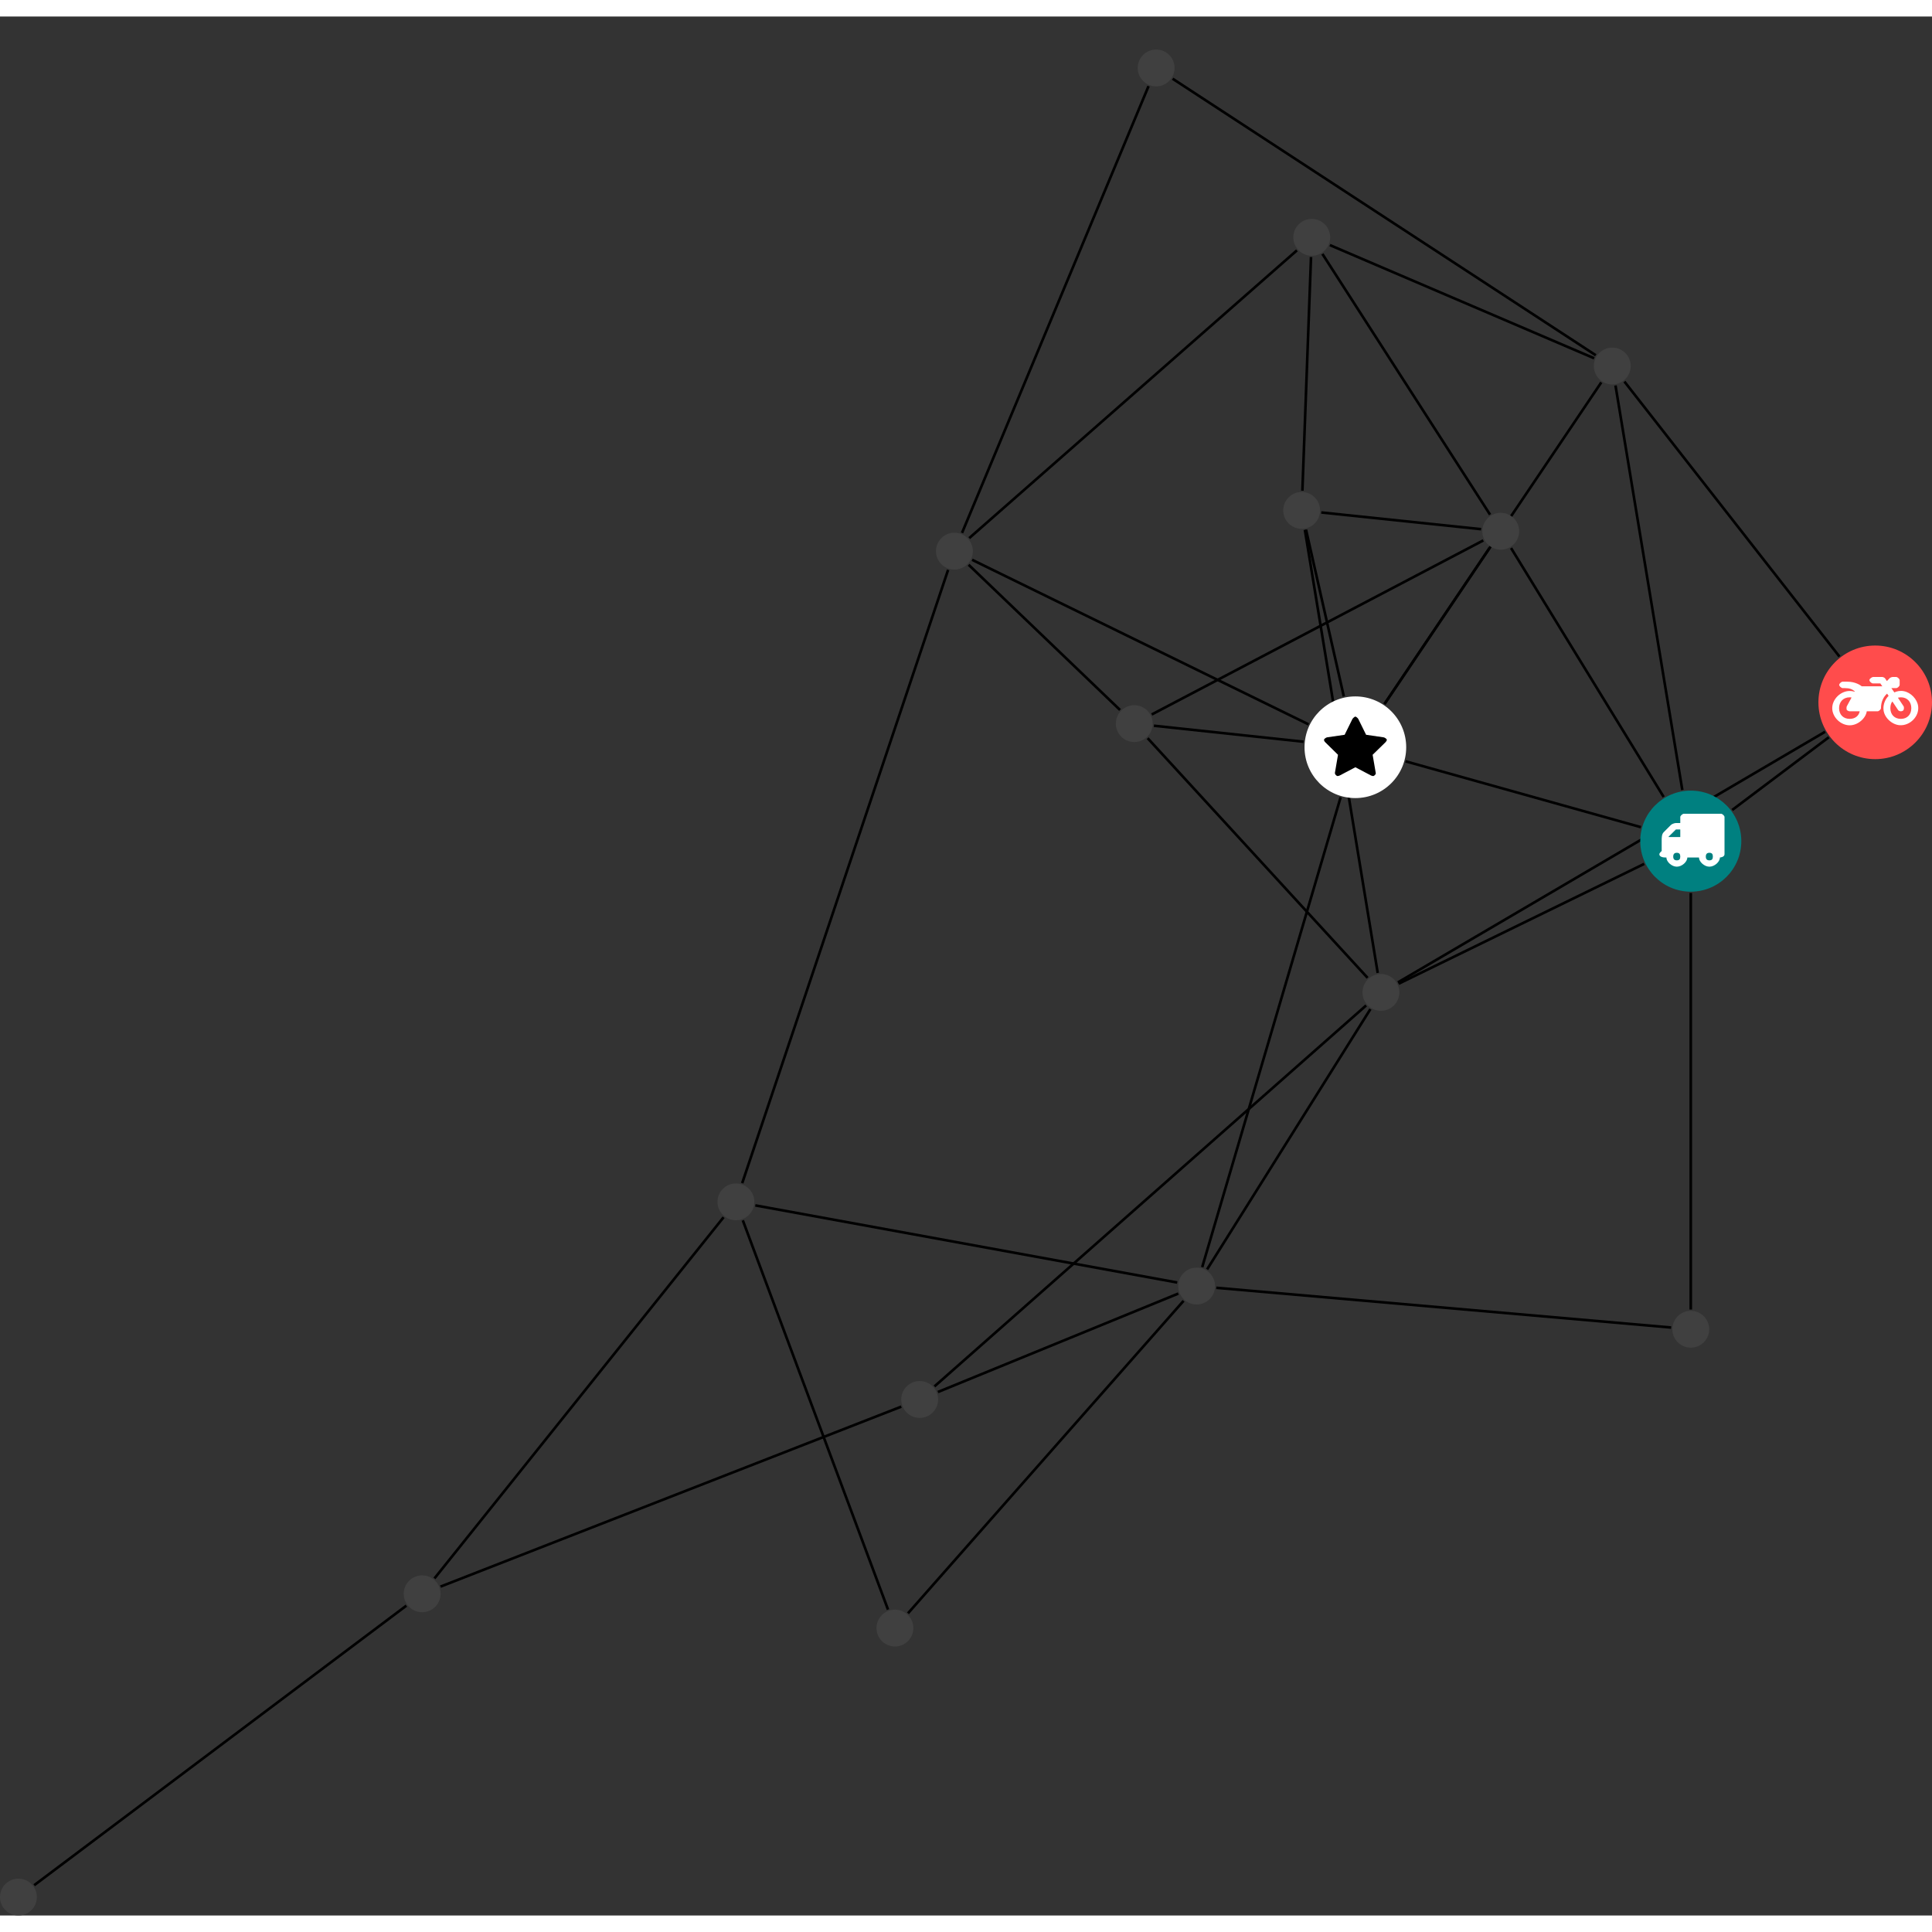 <?xml version="1.0" encoding="UTF-8"?>
<svg xmlns="http://www.w3.org/2000/svg" xmlns:xlink="http://www.w3.org/1999/xlink" width="295.510pt" height="295.510pt" viewBox="0.000 -5.050 295.510 290.460" version="1.1">
<rect x="0.000" y="-5.050" width="295.510" height="290.460" fill="#333333" stroke="none"/>
<defs>
<g>
<symbol overflow="visible" id="glyph0-0">
<path style="stroke:none;" d="M 1.422 -0.75 L 1.422 -7.922 L 3.562 -7.922 L 3.562 -0.891 L 1.422 -0.891 Z M 0.625 0 L 4.531 0 L 4.531 -8.812 L 0.438 -8.812 L 0.438 0 Z M 0.625 0 "/>
</symbol>
<symbol overflow="visible" id="glyph0-1">
<path style="stroke:none;" d="M 3.375 -0.844 C 3.375 -0.453 3.234 -0.266 2.844 -0.266 C 2.469 -0.266 2.297 -0.453 2.297 -0.844 C 2.297 -1.219 2.469 -1.422 2.844 -1.422 C 3.234 -1.422 3.375 -1.219 3.375 -0.844 Z M 1.594 -3.688 L 1.594 -3.859 C 1.594 -3.875 1.578 -3.875 1.594 -3.891 L 2.688 -4.969 C 2.703 -5 2.656 -4.984 2.688 -4.984 L 3.375 -4.984 L 3.375 -3.828 L 1.594 -3.828 Z M 8.359 -0.844 C 8.359 -0.453 8.219 -0.266 7.828 -0.266 C 7.453 -0.266 7.281 -0.453 7.281 -0.844 C 7.281 -1.219 7.453 -1.422 7.828 -1.422 C 8.219 -1.422 8.359 -1.219 8.359 -0.844 Z M 10.141 -6.891 C 10.141 -7.094 9.812 -7.391 9.609 -7.391 L 3.922 -7.391 C 3.719 -7.391 3.375 -7.094 3.375 -6.891 L 3.375 -5.969 L 2.672 -5.969 C 2.469 -5.969 2.078 -5.812 1.938 -5.672 L 0.844 -4.578 C 0.531 -4.266 0.531 -3.734 0.531 -3.328 L 0.531 -1.688 C 0.516 -1.688 0.172 -1.391 0.172 -1.203 C 0.172 -0.781 0.781 -0.703 1.062 -0.703 L 1.25 -0.703 C 1.25 -0.047 2.062 0.703 2.844 0.703 C 3.641 0.703 4.453 -0.047 4.453 -0.703 L 6.234 -0.703 C 6.234 -0.047 7.047 0.703 7.828 0.703 C 8.625 0.703 9.438 -0.047 9.438 -0.703 C 9.547 -0.703 10.141 -0.781 10.141 -1.203 Z M 10.141 -6.891 "/>
</symbol>
<symbol overflow="visible" id="glyph0-2">
<path style="stroke:none;" d="M 12.969 -2.906 C 12.844 -3.984 11.859 -5.016 10.781 -5.219 C 10.234 -5.328 9.703 -5.219 9.328 -5.031 L 8.875 -5.688 L 9.609 -5.688 C 9.812 -5.688 10.141 -5.984 10.141 -6.188 L 10.141 -6.891 C 10.141 -7.094 9.812 -7.391 9.609 -7.391 L 9.047 -7.391 C 8.969 -7.391 8.734 -7.312 8.656 -7.25 L 8.188 -6.766 L 7.891 -7.203 C 7.828 -7.281 7.594 -7.391 7.484 -7.391 L 6.078 -7.391 C 5.906 -7.391 5.547 -7.125 5.516 -6.953 C 5.484 -6.734 5.828 -6.406 6.047 -6.406 L 7.188 -6.406 L 7.484 -5.969 L 4.344 -5.969 C 4.141 -6.125 3.375 -6.672 2.141 -6.672 L 1.422 -6.672 C 1.219 -6.672 0.891 -6.375 0.891 -6.188 C 0.891 -5.984 1.219 -5.688 1.422 -5.688 L 1.781 -5.688 C 2.484 -5.688 2.906 -5.516 3.281 -5.188 L 3.25 -5.141 C 3.078 -5.188 2.797 -5.25 2.5 -5.25 C 1.109 -5.25 -0.172 -4 -0.172 -2.625 C -0.172 -1.25 1.109 0 2.5 0 C 3.75 0 4.953 -1.062 5.109 -2.141 L 6.766 -2.141 C 6.969 -2.141 7.281 -2.438 7.281 -2.625 C 7.281 -3.609 7.688 -4.391 8.219 -4.844 L 8.453 -4.5 C 7.969 -4.062 7.578 -3.203 7.672 -2.359 C 7.781 -1.172 8.969 -0.094 10.141 -0.016 C 11.703 0.094 13.156 -1.344 12.969 -2.906 Z M 2.5 -0.984 C 1.516 -0.984 0.875 -1.641 0.875 -2.625 C 0.875 -3.594 1.516 -4.281 2.5 -4.281 C 2.672 -4.281 2.844 -4.234 2.781 -4.25 L 2.047 -2.891 C 2 -2.781 2 -2.469 2.047 -2.359 C 2.125 -2.25 2.375 -2.141 2.5 -2.141 L 4.031 -2.141 C 3.891 -1.453 3.344 -0.984 2.5 -0.984 Z M 10.328 -0.984 C 9.344 -0.984 8.719 -1.641 8.719 -2.625 C 8.719 -3.109 8.859 -3.469 9.031 -3.641 L 9.906 -2.328 C 9.969 -2.219 10.203 -2.141 10.328 -2.141 C 10.391 -2.141 10.594 -2.188 10.641 -2.234 C 10.812 -2.344 10.844 -2.75 10.734 -2.922 L 9.875 -4.219 C 9.859 -4.219 10.094 -4.281 10.328 -4.281 C 11.297 -4.281 11.922 -3.594 11.922 -2.625 C 11.922 -1.641 11.297 -0.984 10.328 -0.984 Z M 10.328 -0.984 "/>
</symbol>
<symbol overflow="visible" id="glyph0-3">
<path style="stroke:none;" d="M 9.438 -5.078 C 9.438 -5.25 9.078 -5.453 8.938 -5.469 L 6.266 -5.859 L 5.078 -8.266 C 5.031 -8.375 4.75 -8.641 4.625 -8.641 C 4.5 -8.641 4.234 -8.375 4.172 -8.266 L 2.984 -5.859 L 0.312 -5.469 C 0.172 -5.453 -0.172 -5.25 -0.172 -5.078 C -0.172 -4.969 -0.062 -4.781 0.016 -4.719 L 1.969 -2.797 L 1.5 -0.062 C 1.5 -0.016 1.5 0.016 1.5 0.047 C 1.5 0.203 1.75 0.453 1.906 0.453 C 1.984 0.453 2.188 0.406 2.25 0.359 L 4.625 -0.891 L 7 0.359 C 7.062 0.406 7.266 0.453 7.344 0.453 C 7.5 0.453 7.75 0.203 7.75 0.047 C 7.75 0.016 7.75 -0.016 7.734 -0.062 L 7.266 -2.797 L 9.234 -4.719 C 9.297 -4.781 9.438 -4.969 9.438 -5.078 Z M 9.438 -5.078 "/>
</symbol>
</g>
<clipPath id="clip1">
  <path d="M 0 232 L 68 232 L 68 285.41 L 0 285.41 Z M 0 232 "/>
</clipPath>
<clipPath id="clip2">
  <path d="M 0 279 L 6 279 L 6 285.41 L 0 285.41 Z M 0 279 "/>
</clipPath>
<clipPath id="clip3">
  <path d="M 278 91 L 295.512 91 L 295.512 109 L 278 109 Z M 278 91 "/>
</clipPath>
</defs>
<g id="surface1">
<path style="fill:none;stroke-width:0.399;stroke-linecap:butt;stroke-linejoin:miter;stroke:rgb(0%,0%,0%);stroke-opacity:1;stroke-miterlimit:10;" d="M -0.001 -7.93 L -0.001 -71.641 " transform="matrix(1,0,0,-1,258.614,121.082)"/>
<path style="fill:none;stroke-width:0.399;stroke-linecap:butt;stroke-linejoin:miter;stroke:rgb(0%,0%,0%);stroke-opacity:1;stroke-miterlimit:10;" d="M 6.335 4.766 L 21.109 15.887 " transform="matrix(1,0,0,-1,258.614,121.082)"/>
<path style="fill:none;stroke-width:0.399;stroke-linecap:butt;stroke-linejoin:miter;stroke:rgb(0%,0%,0%);stroke-opacity:1;stroke-miterlimit:10;" d="M -7.637 2.137 L -43.626 12.211 " transform="matrix(1,0,0,-1,258.614,121.082)"/>
<path style="fill:none;stroke-width:0.399;stroke-linecap:butt;stroke-linejoin:miter;stroke:rgb(0%,0%,0%);stroke-opacity:1;stroke-miterlimit:10;" d="M -7.126 -3.477 L -44.684 -21.809 " transform="matrix(1,0,0,-1,258.614,121.082)"/>
<path style="fill:none;stroke-width:0.399;stroke-linecap:butt;stroke-linejoin:miter;stroke:rgb(0%,0%,0%);stroke-opacity:1;stroke-miterlimit:10;" d="M -4.145 6.758 L -27.489 44.828 " transform="matrix(1,0,0,-1,258.614,121.082)"/>
<path style="fill:none;stroke-width:0.399;stroke-linecap:butt;stroke-linejoin:miter;stroke:rgb(0%,0%,0%);stroke-opacity:1;stroke-miterlimit:10;" d="M -1.294 7.824 L -11.516 69.695 " transform="matrix(1,0,0,-1,258.614,121.082)"/>
<path style="fill:none;stroke-width:0.399;stroke-linecap:butt;stroke-linejoin:miter;stroke:rgb(0%,0%,0%);stroke-opacity:1;stroke-miterlimit:10;" d="M -3.005 -74.395 L -72.579 -68.316 " transform="matrix(1,0,0,-1,258.614,121.082)"/>
<g clip-path="url(#clip1)" clip-rule="nonzero">
<path style="fill:none;stroke-width:0.399;stroke-linecap:butt;stroke-linejoin:miter;stroke:rgb(0%,0%,0%);stroke-opacity:1;stroke-miterlimit:10;" d="M -253.387 -159.699 L -196.458 -116.938 " transform="matrix(1,0,0,-1,258.614,121.082)"/>
</g>
<path style="fill:none;stroke-width:0.399;stroke-linecap:butt;stroke-linejoin:miter;stroke:rgb(0%,0%,0%);stroke-opacity:1;stroke-miterlimit:10;" d="M 20.546 16.73 L -44.794 -21.605 " transform="matrix(1,0,0,-1,258.614,121.082)"/>
<path style="fill:none;stroke-width:0.399;stroke-linecap:butt;stroke-linejoin:miter;stroke:rgb(0%,0%,0%);stroke-opacity:1;stroke-miterlimit:10;" d="M 22.738 28.23 L -10.149 70.293 " transform="matrix(1,0,0,-1,258.614,121.082)"/>
<path style="fill:none;stroke-width:0.399;stroke-linecap:butt;stroke-linejoin:miter;stroke:rgb(0%,0%,0%);stroke-opacity:1;stroke-miterlimit:10;" d="M -60.243 90.363 L -110.368 46.348 " transform="matrix(1,0,0,-1,258.614,121.082)"/>
<path style="fill:none;stroke-width:0.399;stroke-linecap:butt;stroke-linejoin:miter;stroke:rgb(0%,0%,0%);stroke-opacity:1;stroke-miterlimit:10;" d="M -58.087 89.34 L -59.407 53.602 " transform="matrix(1,0,0,-1,258.614,121.082)"/>
<path style="fill:none;stroke-width:0.399;stroke-linecap:butt;stroke-linejoin:miter;stroke:rgb(0%,0%,0%);stroke-opacity:1;stroke-miterlimit:10;" d="M -56.344 89.816 L -30.7 49.937 " transform="matrix(1,0,0,-1,258.614,121.082)"/>
<path style="fill:none;stroke-width:0.399;stroke-linecap:butt;stroke-linejoin:miter;stroke:rgb(0%,0%,0%);stroke-opacity:1;stroke-miterlimit:10;" d="M -55.2 91.168 L -14.782 73.859 " transform="matrix(1,0,0,-1,258.614,121.082)"/>
<path style="fill:none;stroke-width:0.399;stroke-linecap:butt;stroke-linejoin:miter;stroke:rgb(0%,0%,0%);stroke-opacity:1;stroke-miterlimit:10;" d="M -109.923 43.031 L -58.469 17.863 " transform="matrix(1,0,0,-1,258.614,121.082)"/>
<path style="fill:none;stroke-width:0.399;stroke-linecap:butt;stroke-linejoin:miter;stroke:rgb(0%,0%,0%);stroke-opacity:1;stroke-miterlimit:10;" d="M -111.469 47.145 L -82.938 115.48 " transform="matrix(1,0,0,-1,258.614,121.082)"/>
<path style="fill:none;stroke-width:0.399;stroke-linecap:butt;stroke-linejoin:miter;stroke:rgb(0%,0%,0%);stroke-opacity:1;stroke-miterlimit:10;" d="M -110.458 42.27 L -87.298 20.062 " transform="matrix(1,0,0,-1,258.614,121.082)"/>
<path style="fill:none;stroke-width:0.399;stroke-linecap:butt;stroke-linejoin:miter;stroke:rgb(0%,0%,0%);stroke-opacity:1;stroke-miterlimit:10;" d="M -113.594 41.496 L -145.091 -52.313 " transform="matrix(1,0,0,-1,258.614,121.082)"/>
<path style="fill:none;stroke-width:0.399;stroke-linecap:butt;stroke-linejoin:miter;stroke:rgb(0%,0%,0%);stroke-opacity:1;stroke-miterlimit:10;" d="M -119.735 -118.106 L -77.583 -70.316 " transform="matrix(1,0,0,-1,258.614,121.082)"/>
<path style="fill:none;stroke-width:0.399;stroke-linecap:butt;stroke-linejoin:miter;stroke:rgb(0%,0%,0%);stroke-opacity:1;stroke-miterlimit:10;" d="M -122.786 -117.539 L -144.997 -58 " transform="matrix(1,0,0,-1,258.614,121.082)"/>
<path style="fill:none;stroke-width:0.399;stroke-linecap:butt;stroke-linejoin:miter;stroke:rgb(0%,0%,0%);stroke-opacity:1;stroke-miterlimit:10;" d="M -53.559 6.707 L -74.731 -65.16 " transform="matrix(1,0,0,-1,258.614,121.082)"/>
<path style="fill:none;stroke-width:0.399;stroke-linecap:butt;stroke-linejoin:miter;stroke:rgb(0%,0%,0%);stroke-opacity:1;stroke-miterlimit:10;" d="M -53.071 22.141 L -58.852 47.645 " transform="matrix(1,0,0,-1,258.614,121.082)"/>
<path style="fill:none;stroke-width:0.399;stroke-linecap:butt;stroke-linejoin:miter;stroke:rgb(0%,0%,0%);stroke-opacity:1;stroke-miterlimit:10;" d="M -59.235 15.207 L -82.118 17.652 " transform="matrix(1,0,0,-1,258.614,121.082)"/>
<path style="fill:none;stroke-width:0.399;stroke-linecap:butt;stroke-linejoin:miter;stroke:rgb(0%,0%,0%);stroke-opacity:1;stroke-miterlimit:10;" d="M -46.852 20.977 L -30.751 44.895 " transform="matrix(1,0,0,-1,258.614,121.082)"/>
<path style="fill:none;stroke-width:0.399;stroke-linecap:butt;stroke-linejoin:miter;stroke:rgb(0%,0%,0%);stroke-opacity:1;stroke-miterlimit:10;" d="M -46.848 20.973 L -13.692 70.168 " transform="matrix(1,0,0,-1,258.614,121.082)"/>
<path style="fill:none;stroke-width:0.399;stroke-linecap:butt;stroke-linejoin:miter;stroke:rgb(0%,0%,0%);stroke-opacity:1;stroke-miterlimit:10;" d="M -73.981 -65.5 L -49.001 -25.691 " transform="matrix(1,0,0,-1,258.614,121.082)"/>
<path style="fill:none;stroke-width:0.399;stroke-linecap:butt;stroke-linejoin:miter;stroke:rgb(0%,0%,0%);stroke-opacity:1;stroke-miterlimit:10;" d="M -78.555 -67.512 L -143.083 -55.715 " transform="matrix(1,0,0,-1,258.614,121.082)"/>
<path style="fill:none;stroke-width:0.399;stroke-linecap:butt;stroke-linejoin:miter;stroke:rgb(0%,0%,0%);stroke-opacity:1;stroke-miterlimit:10;" d="M -78.38 -69.199 L -115.153 -84.258 " transform="matrix(1,0,0,-1,258.614,121.082)"/>
<path style="fill:none;stroke-width:0.399;stroke-linecap:butt;stroke-linejoin:miter;stroke:rgb(0%,0%,0%);stroke-opacity:1;stroke-miterlimit:10;" d="M -79.251 116.613 L -14.532 74.32 " transform="matrix(1,0,0,-1,258.614,121.082)"/>
<path style="fill:none;stroke-width:0.399;stroke-linecap:butt;stroke-linejoin:miter;stroke:rgb(0%,0%,0%);stroke-opacity:1;stroke-miterlimit:10;" d="M -59.028 47.609 L -47.884 -20.156 " transform="matrix(1,0,0,-1,258.614,121.082)"/>
<path style="fill:none;stroke-width:0.399;stroke-linecap:butt;stroke-linejoin:miter;stroke:rgb(0%,0%,0%);stroke-opacity:1;stroke-miterlimit:10;" d="M -56.52 50.273 L -32.067 47.715 " transform="matrix(1,0,0,-1,258.614,121.082)"/>
<path style="fill:none;stroke-width:0.399;stroke-linecap:butt;stroke-linejoin:miter;stroke:rgb(0%,0%,0%);stroke-opacity:1;stroke-miterlimit:10;" d="M -192.161 -112.77 L -147.938 -57.527 " transform="matrix(1,0,0,-1,258.614,121.082)"/>
<path style="fill:none;stroke-width:0.399;stroke-linecap:butt;stroke-linejoin:miter;stroke:rgb(0%,0%,0%);stroke-opacity:1;stroke-miterlimit:10;" d="M -191.235 -114.023 L -120.759 -86.496 " transform="matrix(1,0,0,-1,258.614,121.082)"/>
<path style="fill:none;stroke-width:0.399;stroke-linecap:butt;stroke-linejoin:miter;stroke:rgb(0%,0%,0%);stroke-opacity:1;stroke-miterlimit:10;" d="M -49.434 -20.91 L -83.079 15.75 " transform="matrix(1,0,0,-1,258.614,121.082)"/>
<path style="fill:none;stroke-width:0.399;stroke-linecap:butt;stroke-linejoin:miter;stroke:rgb(0%,0%,0%);stroke-opacity:1;stroke-miterlimit:10;" d="M -49.657 -25.133 L -115.684 -83.402 " transform="matrix(1,0,0,-1,258.614,121.082)"/>
<path style="fill:none;stroke-width:0.399;stroke-linecap:butt;stroke-linejoin:miter;stroke:rgb(0%,0%,0%);stroke-opacity:1;stroke-miterlimit:10;" d="M -82.45 19.375 L -31.739 45.996 " transform="matrix(1,0,0,-1,258.614,121.082)"/>
<path style=" stroke:none;fill-rule:nonzero;fill:rgb(0%,50%,50%);fill-opacity:1;" d="M 266.344 121.082 C 266.344 116.812 262.883 113.352 258.613 113.352 C 254.344 113.352 250.887 116.812 250.887 121.082 C 250.887 125.352 254.344 128.812 258.613 128.812 C 262.883 128.812 266.344 125.352 266.344 121.082 Z M 266.344 121.082 "/>
<g style="fill:rgb(100%,100%,100%);fill-opacity:1;">
  <use xlink:href="#glyph0-1" x="253.633" y="124.285"/>
</g>
<path style=" stroke:none;fill-rule:nonzero;fill:rgb(25%,25%,25%);fill-opacity:1;" d="M 261.434 195.738 C 261.434 194.184 260.172 192.922 258.613 192.922 C 257.059 192.922 255.797 194.184 255.797 195.738 C 255.797 197.297 257.059 198.559 258.613 198.559 C 260.172 198.559 261.434 197.297 261.434 195.738 Z M 261.434 195.738 "/>
<g clip-path="url(#clip2)" clip-rule="nonzero">
<path style=" stroke:none;fill-rule:nonzero;fill:rgb(25%,25%,25%);fill-opacity:1;" d="M 5.637 282.594 C 5.637 281.035 4.375 279.773 2.816 279.773 C 1.262 279.773 0 281.035 0 282.594 C 0 284.148 1.262 285.41 2.816 285.41 C 4.375 285.41 5.637 284.148 5.637 282.594 Z M 5.637 282.594 "/>
</g>
<g clip-path="url(#clip3)" clip-rule="nonzero">
<path style=" stroke:none;fill-rule:nonzero;fill:rgb(100%,29.999%,29.999%);fill-opacity:1;" d="M 295.512 99.852 C 295.512 95.055 291.621 91.164 286.824 91.164 C 282.027 91.164 278.137 95.055 278.137 99.852 C 278.137 104.648 282.027 108.539 286.824 108.539 C 291.621 108.539 295.512 104.648 295.512 99.852 Z M 295.512 99.852 "/>
</g>
<g style="fill:rgb(100%,100%,100%);fill-opacity:1;">
  <use xlink:href="#glyph0-2" x="280.423" y="103.364"/>
</g>
<path style=" stroke:none;fill-rule:nonzero;fill:rgb(25%,25%,25%);fill-opacity:1;" d="M 203.457 28.727 C 203.457 27.172 202.195 25.91 200.641 25.91 C 199.082 25.91 197.82 27.172 197.82 28.727 C 197.82 30.285 199.082 31.547 200.641 31.547 C 202.195 31.547 203.457 30.285 203.457 28.727 Z M 203.457 28.727 "/>
<path style=" stroke:none;fill-rule:nonzero;fill:rgb(25%,25%,25%);fill-opacity:1;" d="M 148.801 76.727 C 148.801 75.168 147.539 73.906 145.98 73.906 C 144.426 73.906 143.164 75.168 143.164 76.727 C 143.164 78.281 144.426 79.543 145.98 79.543 C 147.539 79.543 148.801 78.281 148.801 76.727 Z M 148.801 76.727 "/>
<path style=" stroke:none;fill-rule:nonzero;fill:rgb(25%,25%,25%);fill-opacity:1;" d="M 139.703 241.449 C 139.703 239.891 138.441 238.629 136.887 238.629 C 135.328 238.629 134.066 239.891 134.066 241.449 C 134.066 243.004 135.328 244.266 136.887 244.266 C 138.441 244.266 139.703 243.004 139.703 241.449 Z M 139.703 241.449 "/>
<path style=" stroke:none;fill-rule:nonzero;fill:rgb(100%,100%,100%);fill-opacity:1;" d="M 215.086 106.723 C 215.086 102.426 211.602 98.945 207.309 98.945 C 203.016 98.945 199.535 102.426 199.535 106.723 C 199.535 111.016 203.016 114.496 207.309 114.496 C 211.602 114.496 215.086 111.016 215.086 106.723 Z M 215.086 106.723 "/>
<g style="fill:rgb(0%,0%,0%);fill-opacity:1;">
  <use xlink:href="#glyph0-3" x="202.686" y="110.672"/>
</g>
<path style=" stroke:none;fill-rule:nonzero;fill:rgb(25%,25%,25%);fill-opacity:1;" d="M 185.848 189.137 C 185.848 187.578 184.586 186.316 183.031 186.316 C 181.473 186.316 180.211 187.578 180.211 189.137 C 180.211 190.691 181.473 191.953 183.031 191.953 C 184.586 191.953 185.848 190.691 185.848 189.137 Z M 185.848 189.137 "/>
<path style=" stroke:none;fill-rule:nonzero;fill:rgb(25%,25%,25%);fill-opacity:1;" d="M 179.656 2.816 C 179.656 1.262 178.395 0 176.84 0 C 175.285 0 174.023 1.262 174.023 2.816 C 174.023 4.375 175.285 5.637 176.84 5.637 C 178.395 5.637 179.656 4.375 179.656 2.816 Z M 179.656 2.816 "/>
<path style=" stroke:none;fill-rule:nonzero;fill:rgb(25%,25%,25%);fill-opacity:1;" d="M 201.914 70.496 C 201.914 68.938 200.652 67.676 199.094 67.676 C 197.539 67.676 196.277 68.938 196.277 70.496 C 196.277 72.051 197.539 73.312 199.094 73.312 C 200.652 73.312 201.914 72.051 201.914 70.496 Z M 201.914 70.496 "/>
<path style=" stroke:none;fill-rule:nonzero;fill:rgb(25%,25%,25%);fill-opacity:1;" d="M 67.387 236.203 C 67.387 234.648 66.125 233.387 64.57 233.387 C 63.012 233.387 61.75 234.648 61.75 236.203 C 61.75 237.762 63.012 239.023 64.57 239.023 C 66.125 239.023 67.387 237.762 67.387 236.203 Z M 67.387 236.203 "/>
<path style=" stroke:none;fill-rule:nonzero;fill:rgb(25%,25%,25%);fill-opacity:1;" d="M 214.035 144.215 C 214.035 142.66 212.773 141.398 211.219 141.398 C 209.664 141.398 208.402 142.66 208.402 144.215 C 208.402 145.773 209.664 147.035 211.219 147.035 C 212.773 147.035 214.035 145.773 214.035 144.215 Z M 214.035 144.215 "/>
<path style=" stroke:none;fill-rule:nonzero;fill:rgb(25%,25%,25%);fill-opacity:1;" d="M 176.312 103.109 C 176.312 101.551 175.051 100.289 173.496 100.289 C 171.938 100.289 170.676 101.551 170.676 103.109 C 170.676 104.664 171.938 105.926 173.496 105.926 C 175.051 105.926 176.312 104.664 176.312 103.109 Z M 176.312 103.109 "/>
<path style=" stroke:none;fill-rule:nonzero;fill:rgb(25%,25%,25%);fill-opacity:1;" d="M 115.383 176.254 C 115.383 174.699 114.121 173.438 112.566 173.438 C 111.008 173.438 109.746 174.699 109.746 176.254 C 109.746 177.809 111.008 179.07 112.566 179.07 C 114.121 179.07 115.383 177.809 115.383 176.254 Z M 115.383 176.254 "/>
<path style=" stroke:none;fill-rule:nonzero;fill:rgb(25%,25%,25%);fill-opacity:1;" d="M 232.363 73.684 C 232.363 72.125 231.102 70.863 229.547 70.863 C 227.992 70.863 226.73 72.125 226.73 73.684 C 226.73 75.238 227.992 76.5 229.547 76.5 C 231.102 76.5 232.363 75.238 232.363 73.684 Z M 232.363 73.684 "/>
<path style=" stroke:none;fill-rule:nonzero;fill:rgb(25%,25%,25%);fill-opacity:1;" d="M 143.488 206.48 C 143.488 204.926 142.227 203.664 140.672 203.664 C 139.113 203.664 137.852 204.926 137.852 206.48 C 137.852 208.039 139.113 209.301 140.672 209.301 C 142.227 209.301 143.488 208.039 143.488 206.48 Z M 143.488 206.48 "/>
<path style=" stroke:none;fill-rule:nonzero;fill:rgb(25%,25%,25%);fill-opacity:1;" d="M 249.426 48.41 C 249.426 46.855 248.164 45.594 246.609 45.594 C 245.051 45.594 243.789 46.855 243.789 48.41 C 243.789 49.969 245.051 51.23 246.609 51.23 C 248.164 51.23 249.426 49.969 249.426 48.41 Z M 249.426 48.41 "/>
</g>
</svg>
